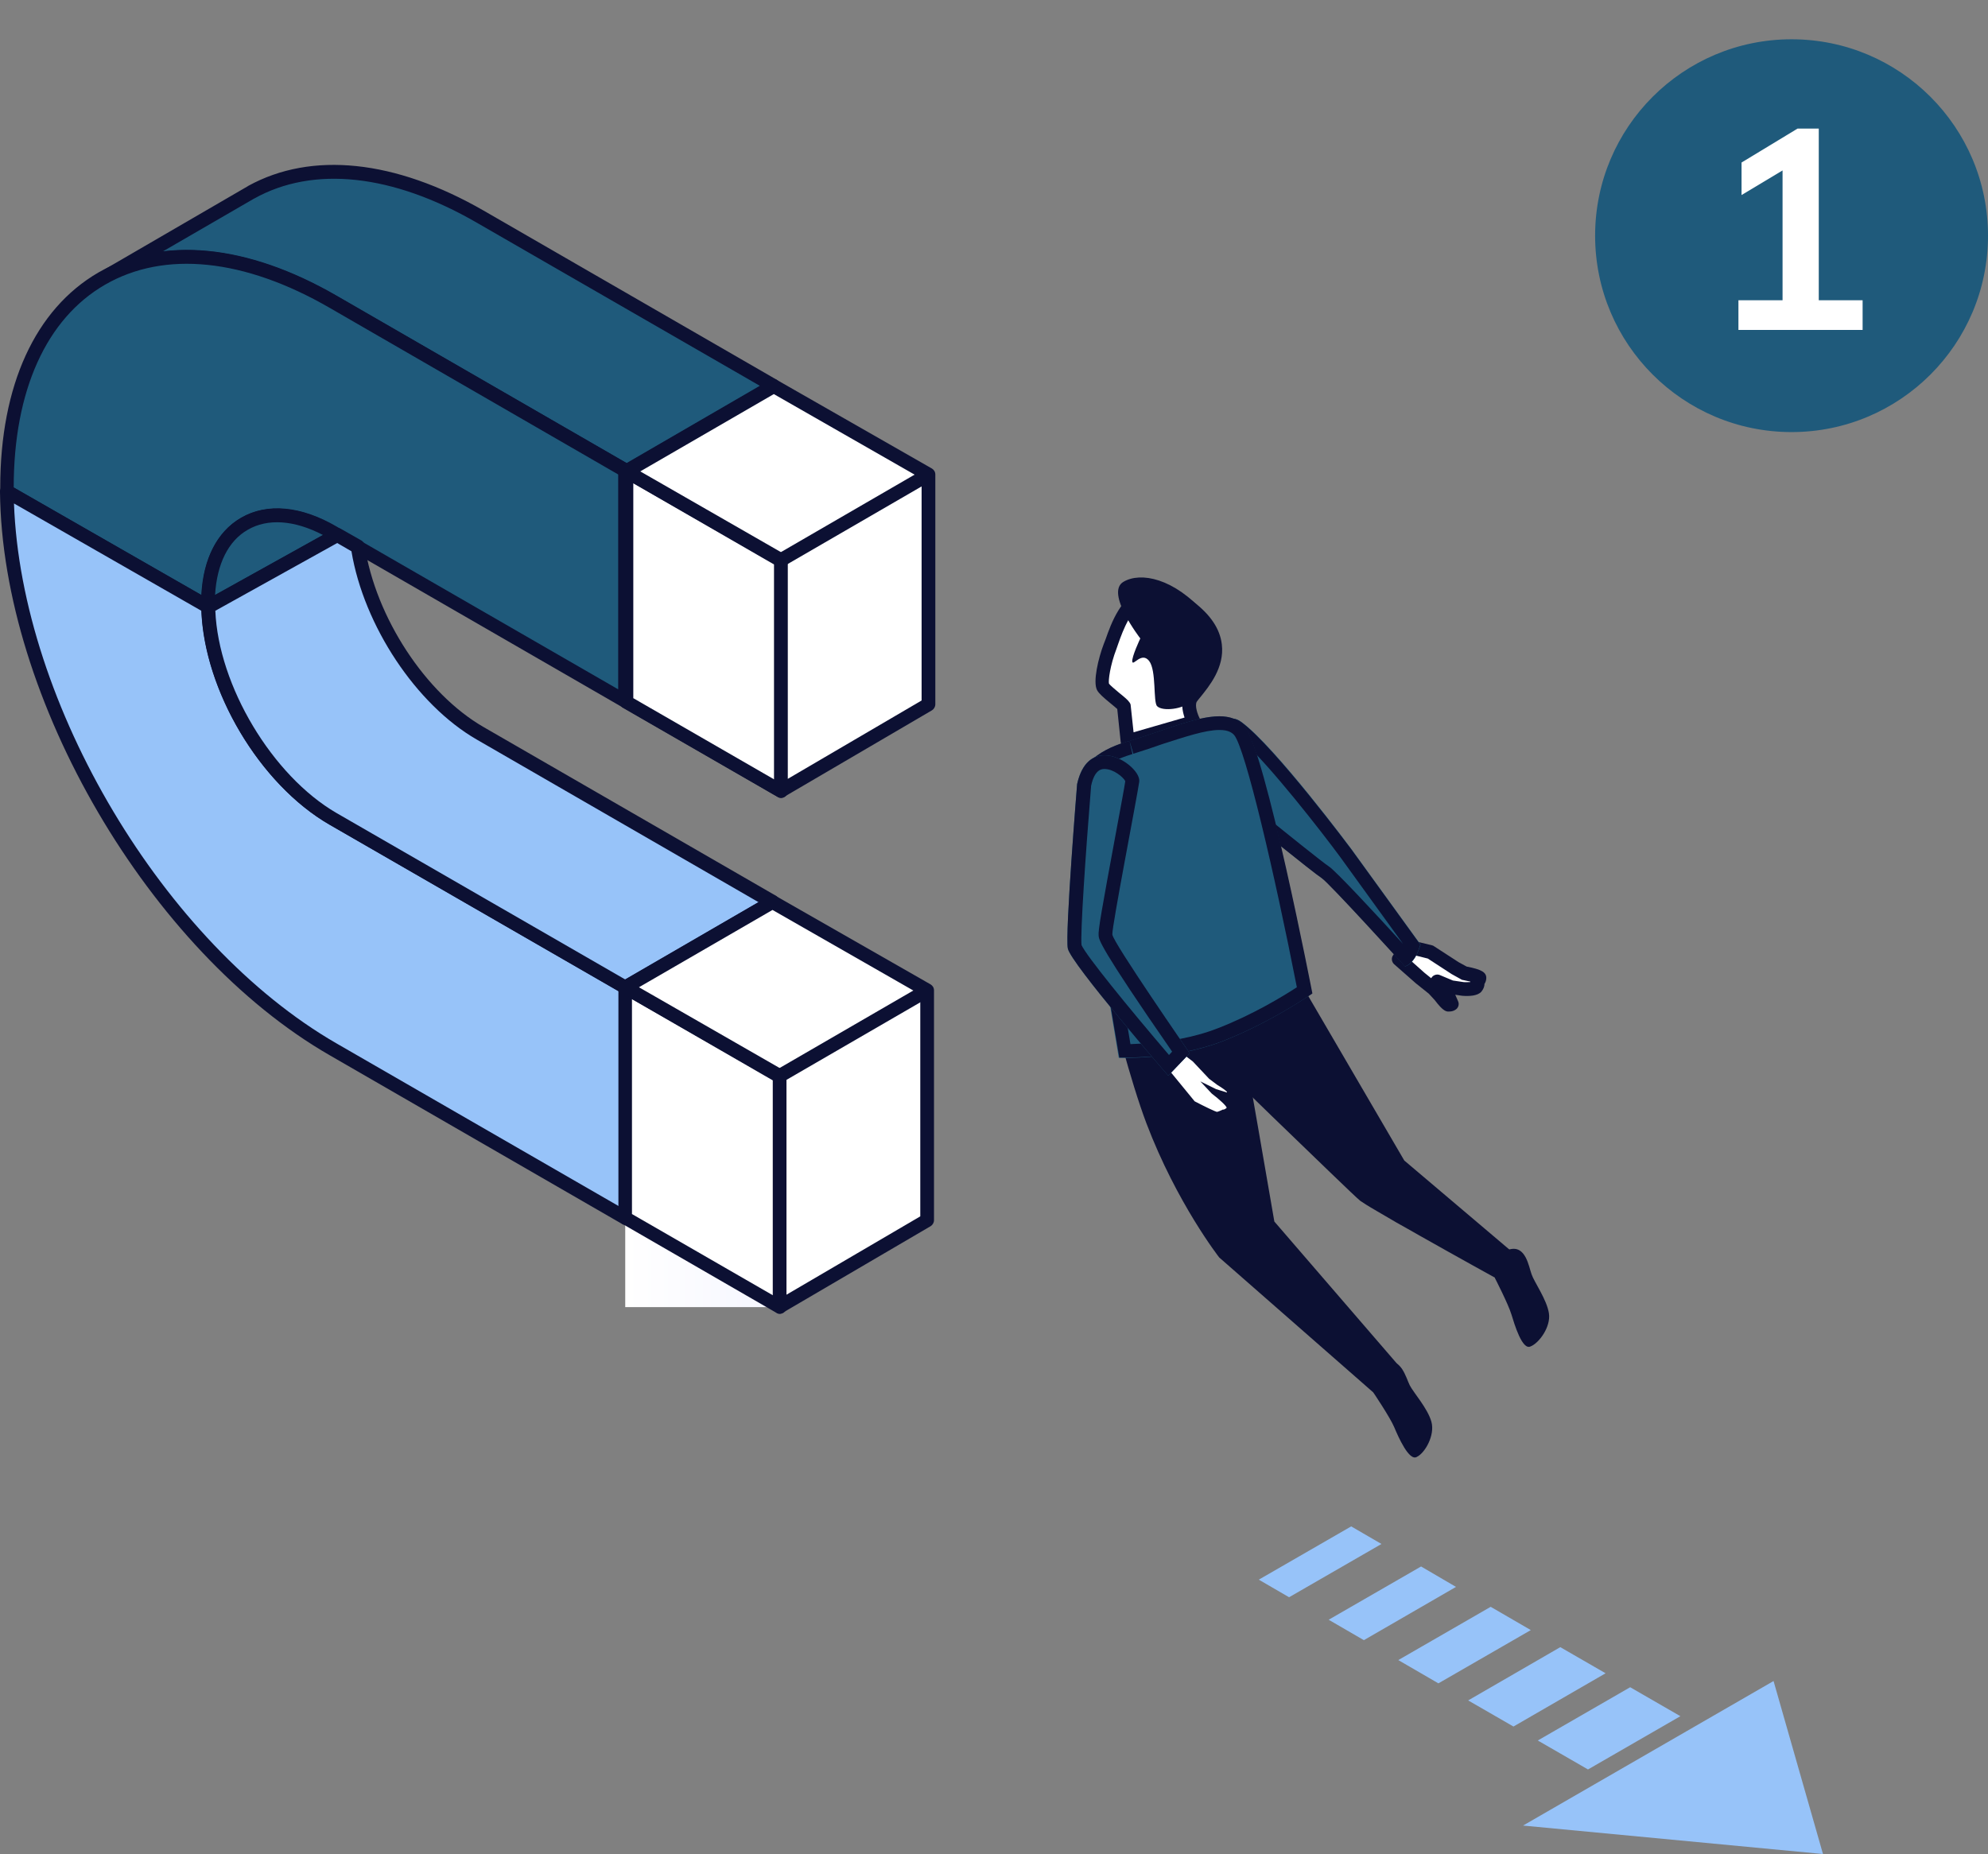<svg width="253" height="236" viewBox="0 0 253 236" fill="none" xmlns="http://www.w3.org/2000/svg">
<rect x="0" y="0" width="253" height="236" fill="#808080" stroke="none"/>
<circle cx="228" cy="30" r="25" fill="#1F5A7B"/>
<path d="M237.043 38.22V42H221.239V38.22H226.855V21.696L221.635 24.828V20.688L228.763 16.368H231.463V38.22H237.043Z" fill="white"/>
<path d="M191.095 160.822C191.095 159.967 191.325 159.275 192.083 159.045C194.191 158.452 194.553 161.25 194.915 162.205C195.245 163.192 196.858 165.43 197.122 167.175C197.385 168.919 195.837 170.993 194.783 171.388C193.73 171.915 192.741 168.59 192.346 167.307C191.951 165.99 190.238 162.666 190.238 162.666L191.095 160.822Z" fill="#0C1033"/>
<path d="M142.943 94.926C143.305 96.21 145.775 96.605 148.476 95.848C151.176 95.091 153.087 93.445 152.724 92.162C152.362 90.878 149.892 90.483 147.191 91.24C144.491 92.03 142.58 93.676 142.943 94.926Z" fill="white"/>
<path d="M143.468 94.301C143.798 95.486 145.972 95.914 148.31 95.255C150.648 94.597 152.262 93.116 151.933 91.931C151.604 90.746 149.43 90.318 147.091 90.977C144.753 91.602 143.139 93.116 143.468 94.301Z" fill="#FFD4C0"/>
<path d="M143.009 89.857L143.471 94.268L151.935 91.898C151.935 91.898 150.881 90.022 151.474 88.87C152.067 87.718 158.325 82.583 151.276 77.251C144.228 71.919 142.12 79.983 141.231 82.254C140.342 84.525 140.045 86.895 140.342 87.422C140.638 87.948 142.647 89.397 143.009 89.857Z" fill="white"/>
<path d="M143.471 95.157C143.306 95.157 143.142 95.091 142.977 94.992C142.779 94.86 142.615 94.63 142.615 94.367L142.187 90.252C141.989 90.055 141.594 89.759 141.33 89.528C140.408 88.771 139.848 88.278 139.618 87.85C139.058 86.796 139.782 83.768 140.474 81.958L140.705 81.365C141.396 79.39 142.714 75.704 145.711 74.815C147.522 74.289 149.597 74.881 151.87 76.593C154.044 78.238 155.262 80.049 155.493 82.024C155.855 84.986 153.846 87.389 152.792 88.705C152.561 88.969 152.397 89.199 152.298 89.331C152.034 89.824 152.397 90.944 152.726 91.536C152.858 91.766 152.858 92.063 152.759 92.293C152.66 92.523 152.463 92.721 152.199 92.787L143.735 95.157C143.636 95.157 143.537 95.157 143.471 95.157ZM150.75 91.338C150.486 90.549 150.256 89.397 150.717 88.475C150.849 88.212 151.079 87.948 151.409 87.553C152.364 86.368 153.978 84.426 153.714 82.188C153.549 80.74 152.561 79.292 150.783 77.942C148.971 76.593 147.423 76.066 146.172 76.461C144.031 77.119 142.911 80.246 142.318 81.925L142.088 82.583C141.264 84.723 141.034 86.665 141.133 87.027C141.264 87.224 142.022 87.85 142.45 88.212C143.142 88.771 143.537 89.1 143.735 89.397C143.833 89.528 143.899 89.66 143.899 89.824L144.262 93.215L150.75 91.338Z" fill="#0C1033"/>
<path d="M142.978 74.058C140.607 75.441 145.119 81.267 145.119 81.267C145.119 81.267 143.999 83.637 144.098 84.229C144.197 84.822 145.283 82.912 146.239 84.13C147.194 85.348 146.733 89.364 147.26 89.891C147.984 90.615 150.685 90.22 151.377 89.364C151.936 88.673 157.47 82.682 153.419 78.14C149.4 73.565 145.152 72.775 142.978 74.058Z" fill="#0C1033"/>
<path d="M178.02 122.081L180.786 124.517L182.4 125.801L183.256 126.722C183.256 126.722 184.146 127.907 184.409 127.907C184.673 127.907 184.804 127.841 184.804 127.841L184.113 126.261L182.96 124.945L184.706 125.702L186.221 125.932C186.221 125.932 187.571 126.031 187.9 125.669C188.23 125.307 187.999 125.076 187.999 125.076C187.999 125.076 188.296 124.813 188.296 124.55C188.296 124.254 186.385 123.924 186.385 123.924L185.265 123.332L182.137 121.258L179.172 120.534L178.02 122.081Z" fill="white"/>
<path d="M184.377 128.763C184.08 128.763 183.685 128.763 182.598 127.315L181.841 126.492L180.194 125.175L177.427 122.74C177.098 122.443 177.032 121.95 177.295 121.588L178.382 119.975C178.58 119.679 178.975 119.547 179.304 119.613L182.269 120.337C182.368 120.37 182.466 120.403 182.532 120.469L185.628 122.476L186.649 123.036C188.527 123.398 189.152 123.76 189.152 124.484C189.152 124.78 189.054 125.044 188.922 125.241C188.922 125.57 188.79 125.9 188.527 126.229C188.033 126.788 186.946 126.821 186.089 126.755L185.2 126.624L185.562 127.447C185.76 127.874 185.562 128.368 185.167 128.566C185.068 128.631 184.805 128.763 184.377 128.763ZM187.11 125.044C187.11 125.011 187.11 124.978 187.11 124.945C186.847 124.879 186.485 124.813 186.188 124.748C186.089 124.748 186.023 124.715 185.925 124.649L184.739 123.99L181.709 122.016L179.469 121.456L179.14 121.917L181.281 123.826L182.137 124.517C182.17 124.484 182.17 124.451 182.203 124.418C182.433 124.089 182.895 123.958 183.257 124.122L184.904 124.813L186.254 125.011C186.517 125.044 186.814 125.011 187.011 125.011H187.11V125.044Z" fill="#0C1033"/>
<path d="M165.572 125.208L178.713 147.722L192.151 159.11L190.603 162.83C190.603 162.83 185.465 159.999 180.755 157.333C179.701 156.74 178.68 156.148 177.725 155.621C176.77 155.062 175.913 154.568 175.189 154.14C174.102 153.515 173.344 153.021 173.114 152.857C172.521 152.396 167.284 147.294 161.85 142.06C155.724 136.103 149.367 129.915 149.367 129.915L165.572 125.208Z" fill="#0C1033"/>
<path d="M175.485 175.37C175.386 174.515 175.518 173.79 176.242 173.494C178.284 172.638 178.943 175.403 179.404 176.325C179.865 177.247 181.709 179.287 182.171 180.999C182.632 182.71 181.347 184.949 180.326 185.442C179.338 186.068 177.955 182.908 177.428 181.657C176.901 180.406 174.793 177.279 174.793 177.279L175.485 175.37Z" fill="#0C1033"/>
<path d="M147.588 125.044L154.471 121.39C154.471 121.39 156.184 121.588 157.271 127.446C158.358 133.305 162.178 155.49 162.178 155.49L178.448 174.35C178.448 174.35 177.427 175.634 176.604 176.325C176.505 176.424 176.406 176.49 176.308 176.555C176.242 176.588 176.176 176.654 176.11 176.687C176.044 176.753 175.945 176.786 175.879 176.852C175.781 176.918 175.682 176.983 175.583 177.049C175.517 177.082 175.451 177.115 175.385 177.148C175.287 177.214 175.221 177.247 175.155 177.28C175.122 177.313 175.089 177.313 175.056 177.313C174.99 177.345 174.924 177.378 174.924 177.378L155.163 160.065C155.163 160.065 149.761 153.153 145.908 143.015C143.8 137.453 141.527 128.269 141.527 128.269L147.588 125.044Z" fill="#0C1033"/>
<path d="M149.595 133.207L151.934 134.984L154.042 137.222L155.063 137.979C155.063 137.979 156.314 138.736 156.347 139C156.38 139.23 156.314 139.395 156.314 139.395L154.668 138.868L153.712 138.407L154.338 139.065C154.338 139.065 156.611 140.777 156.281 141.139C155.952 141.501 155.656 141.534 155.656 141.534C155.656 141.534 155.162 141.764 154.898 141.797C154.602 141.83 151.901 140.415 151.901 140.415L149.859 137.946L147.883 135.543L149.595 133.207Z" fill="white"/>
<path d="M154.931 141.994C154.602 141.994 153.054 141.237 151.835 140.579L147.652 135.51L149.563 132.877L152.132 134.819L154.207 137.024L155.195 137.781C156.545 138.604 156.578 138.867 156.578 138.966C156.611 139.262 156.545 139.427 156.545 139.46L156.479 139.657L154.832 139.131C155.458 139.625 156.545 140.546 156.578 141.007C156.578 141.139 156.545 141.237 156.479 141.27C156.183 141.599 155.853 141.698 155.755 141.731C155.623 141.764 155.228 141.961 154.931 141.994ZM156.117 141.007C156.051 140.744 155.195 139.954 154.207 139.197L152.757 137.65L154.766 138.637L156.15 139.065C156.15 139.032 156.15 139.032 156.15 138.999C156.084 138.867 155.491 138.44 154.931 138.11L153.877 137.32L151.802 135.115L149.628 133.469L148.179 135.477L152.033 140.184C153.284 140.842 154.668 141.501 154.865 141.534C155.063 141.501 155.425 141.336 155.557 141.27L155.623 141.237C155.656 141.27 155.886 141.237 156.117 141.007Z" fill="#0C1033"/>
<path d="M156.707 97.626C155.95 93.906 155.653 90.22 158.025 91.931C162.339 95.091 171.99 108.093 171.99 108.093L180.783 120.238C180.783 120.238 180.454 121.456 179.861 122.213C179.235 123.003 178.807 123.003 178.807 123.003C178.807 123.003 169.19 112.404 168.235 111.779C167.115 111.055 158.321 103.912 158.321 103.912C158.321 103.912 157.333 100.753 156.707 97.626Z" fill="#1F5A7B"/>
<path d="M157.963 94.137C161.652 97.461 168.173 105.854 170.577 109.113L178.548 120.139C174.892 116.124 169.985 110.857 169.128 110.298C168.404 109.837 163.2 105.657 159.807 102.892C159.511 101.905 158.885 99.568 158.424 97.296C158.128 95.848 157.996 94.861 157.963 94.137ZM157.008 91.503C155.789 91.503 156.086 94.564 156.711 97.626C157.337 100.753 158.292 103.912 158.292 103.912C158.292 103.912 167.086 111.055 168.206 111.779C169.161 112.404 178.778 123.003 178.778 123.003C178.778 123.003 179.207 123.003 179.832 122.213C180.458 121.456 180.755 120.238 180.755 120.238L171.961 108.093C171.961 108.093 162.278 95.124 157.996 91.931C157.601 91.635 157.271 91.503 157.008 91.503Z" fill="#0C1033"/>
<path d="M139.713 118.395C139.615 117.868 139.549 117.341 139.45 116.848C139.417 116.617 139.384 116.354 139.318 116.124C138.264 109.639 137.276 103.484 137.078 101.608C136.519 96.44 142.085 94.828 143.699 94.334H143.731C150.022 92.425 155.786 89.495 158.355 92.458C160.957 95.42 166.951 126.492 166.951 126.492C166.951 126.492 161.846 130.079 155.654 132.515C152.361 133.799 148.935 134.325 146.366 134.523C143.995 134.72 142.381 134.655 142.381 134.655C142.381 134.655 141.195 127.545 139.911 119.843C139.911 119.81 139.911 119.744 139.878 119.678C139.845 119.25 139.779 118.823 139.713 118.395Z" fill="#1F5A7B"/>
<path d="M155.196 92.919C156.348 92.919 156.809 93.281 157.073 93.577C158.489 95.322 162.178 111.055 165.043 125.669C163.331 126.788 159.444 129.158 155.031 130.87C151.869 132.12 148.51 132.581 146.237 132.779C145.315 132.845 144.491 132.877 143.866 132.91C143.438 130.442 142.581 125.142 141.659 119.547L139.913 119.679L141.626 119.382L141.428 118.099L141.198 116.749L141.165 116.519L141.066 116.025L141.033 115.795C139.749 107.928 138.991 102.925 138.794 101.378C138.53 98.844 140.144 97.198 144.129 95.98L143.734 94.268L144.228 95.947C145.512 95.552 146.764 95.124 147.983 94.696C150.782 93.808 153.351 92.919 155.196 92.919ZM155.196 91.174C152.231 91.174 148.114 92.985 143.767 94.301H143.734C142.087 94.795 136.554 96.408 137.114 101.575C137.311 103.452 138.3 109.607 139.353 116.091C139.386 116.321 139.419 116.585 139.485 116.815C139.584 117.342 139.65 117.868 139.749 118.362C139.815 118.79 139.88 119.218 139.946 119.646C139.946 119.712 139.946 119.744 139.979 119.81C141.231 127.512 142.449 134.622 142.449 134.622C142.449 134.622 142.746 134.622 143.306 134.622C143.997 134.622 145.117 134.589 146.435 134.49C149.004 134.293 152.429 133.766 155.723 132.482C161.915 130.047 167.02 126.459 167.02 126.459C167.02 126.459 160.992 95.387 158.39 92.425C157.6 91.536 156.48 91.174 155.196 91.174Z" fill="#0C1033"/>
<path d="M137.08 99.798C137.08 99.798 135.532 118.855 135.895 120.731C136.257 122.608 148.674 136.926 148.674 136.926L151.408 134.062C151.408 134.062 141.626 119.942 141.56 118.954C141.494 117.967 144.689 101.575 144.985 99.501C145.249 97.461 138.563 92.951 137.08 99.798Z" fill="#1F5A7B"/>
<path d="M140.572 97.888C141.724 97.888 142.976 98.942 143.207 99.436C143.075 100.357 142.548 103.122 142.021 105.986C140.176 115.959 139.748 118.394 139.814 119.086C139.847 119.612 139.913 120.501 149.168 133.864L148.773 134.292C143.569 128.203 138.266 121.686 137.64 120.304C137.476 118.822 138.134 108.948 138.859 100.028C139.32 97.888 140.242 97.888 140.572 97.888ZM140.572 96.144C139.09 96.144 137.706 97.066 137.08 99.798C137.08 99.798 135.532 118.855 135.895 120.731C136.257 122.608 148.674 136.926 148.674 136.926L151.408 134.062C151.408 134.062 141.626 119.941 141.56 118.954C141.494 117.967 144.689 101.575 144.985 99.501C145.15 98.284 142.778 96.144 140.572 96.144Z" fill="#0C1033"/>
<path d="M198.569 209.668L186.844 216.449L192.608 219.773L204.333 212.993L198.569 209.668ZM202.094 225.237L213.852 218.456L207.462 214.77L195.704 221.55L202.094 225.237ZM180.85 199.399L169.092 206.179L173.571 208.779L185.296 201.999L180.85 199.399ZM171.957 194.297L160.199 201.077L164.053 203.316L175.811 196.535L171.957 194.297ZM189.71 204.533L177.952 211.314L183.057 214.276L194.815 207.496L189.71 204.533ZM225.709 213.98L193.827 232.379L231.999 236L225.709 213.98Z" fill="#97C3F9"/>
<path d="M31.91 24.489C39.42 20.309 49.729 21 61.092 27.583L98.441 49.142L79.733 60.004L42.351 38.412C31.351 32.06 21.338 31.204 13.895 34.956L31.91 24.489Z" fill="#1F5A7B"/>
<path d="M79.737 60.86C79.572 60.86 79.44 60.827 79.309 60.728L41.926 39.169C31.552 33.179 21.737 31.961 14.293 35.746C13.865 35.944 13.371 35.812 13.14 35.384C12.91 34.956 13.075 34.462 13.47 34.199L31.486 23.732C31.519 23.699 31.552 23.699 31.585 23.666C39.654 19.223 50.292 20.342 61.523 26.793L98.873 48.352C99.136 48.517 99.301 48.78 99.301 49.109C99.301 49.406 99.136 49.702 98.873 49.867L80.165 60.728C80.033 60.794 79.868 60.86 79.737 60.86ZM60.667 28.34C49.963 22.152 39.884 21.066 32.342 25.279C32.309 25.279 32.276 25.312 32.276 25.312L20.683 32.027C27.303 31.204 34.944 33.113 42.816 37.655L79.737 58.951L96.699 49.109L60.667 28.34Z" fill="#0C1033"/>
<path d="M79.734 59.972L99.232 71.229L79.734 59.972Z" fill="#1F5A7B"/>
<path d="M99.233 72.084C99.53 72.084 99.826 71.919 99.991 71.656C100.057 71.524 100.123 71.36 100.123 71.228C100.123 70.932 99.958 70.636 99.694 70.471L80.196 59.214C79.768 58.984 79.241 59.115 79.011 59.543C78.945 59.675 78.879 59.84 78.879 59.971C78.879 60.267 79.044 60.564 79.307 60.728L98.805 71.985C98.937 72.051 99.069 72.084 99.233 72.084Z" fill="#0C1033"/>
<path d="M42.353 38.413L79.702 59.972L79.537 60.071V89.233L42.353 67.773C33.592 62.704 26.478 66.785 26.478 76.824C26.478 76.956 26.478 77.088 26.478 77.219L0.887 62.539C0.887 62.375 0.887 62.21 0.887 62.045C0.887 35.779 19.462 25.181 42.353 38.413Z" fill="#1F5A7B"/>
<path d="M79.571 90.121C79.407 90.121 79.275 90.088 79.143 89.99L41.959 68.529C37.973 66.225 34.285 65.83 31.584 67.41C28.883 68.957 27.401 72.314 27.401 76.824V77.021C27.401 77.021 27.401 77.186 27.401 77.219C27.401 77.548 27.236 77.811 26.973 77.976C26.709 78.14 26.38 78.14 26.084 77.976L0.459 63.296C0.196 63.131 0.031 62.868 0.031 62.539V62.045C0.031 49.076 4.478 39.367 12.514 34.693C20.649 30.019 31.419 31.039 42.815 37.622L80.164 59.181C80.428 59.346 80.592 59.609 80.592 59.938C80.592 60.136 80.526 60.3 80.428 60.465V89.233C80.428 89.562 80.263 89.825 79.999 89.99C79.868 90.088 79.703 90.121 79.571 90.121ZM41.926 39.169C31.09 32.915 20.945 31.862 13.37 36.24C5.894 40.551 1.744 49.735 1.744 62.045L25.622 75.737C25.853 71.129 27.631 67.673 30.662 65.929C33.955 64.02 38.27 64.415 42.782 67.048L78.682 87.751V60.399L41.926 39.169Z" fill="#0C1033"/>
<path d="M79.735 59.972L99.233 71.229V78.964V100.589L79.57 89.233V60.07L79.735 59.972Z" fill="#1F5A7B"/>
<path d="M99.234 101.477C99.069 101.477 98.937 101.444 98.806 101.345L79.143 89.99C78.879 89.825 78.715 89.562 78.715 89.233V60.07C78.715 59.741 78.879 59.478 79.143 59.313L79.308 59.214C79.571 59.05 79.9 59.05 80.197 59.214L99.695 70.471C99.959 70.636 100.123 70.899 100.123 71.228V100.588C100.123 100.917 99.959 101.181 99.695 101.345C99.53 101.411 99.366 101.477 99.234 101.477ZM80.427 61.387V88.739L98.345 99.074V71.722L80.427 61.387Z" fill="#0C1033"/>
<path d="M26.482 77.219C26.646 87.192 33.695 99.206 42.357 104.209L79.574 125.67V155.03L42.357 133.569C19.598 120.436 1.121 88.739 0.891 62.539L26.482 77.219Z" fill="#97C3F9"/>
<path d="M79.573 155.918C79.408 155.918 79.277 155.886 79.145 155.787L41.96 134.326C19.037 121.127 0.231 88.937 0 62.572C0 62.243 0.165 61.979 0.428 61.815C0.692 61.65 1.021 61.65 1.317 61.815L26.942 76.495C27.205 76.659 27.37 76.923 27.37 77.252C27.534 86.896 34.451 98.68 42.817 103.485L80.034 124.946C80.298 125.11 80.462 125.406 80.462 125.703C80.462 125.736 80.462 125.768 80.462 125.801V155.063C80.462 155.392 80.298 155.655 80.034 155.82C79.869 155.886 79.705 155.918 79.573 155.918ZM41.927 104.966C33.1 99.864 26.019 88.015 25.624 77.746L1.779 64.086C2.701 89.595 20.848 120.14 42.817 132.812L78.717 153.516V126.163L41.927 104.966Z" fill="#0C1033"/>
<path d="M99.233 125.669H79.57V166.385H99.233V125.669Z" fill="url(#paint0_linear)"/>
<path d="M79.57 125.669L99.233 137.025V166.385L79.57 155.03V125.669Z" fill="white"/>
<path d="M99.234 167.241C99.069 167.241 98.937 167.208 98.806 167.109L79.143 155.754C78.879 155.589 78.715 155.326 78.715 154.997V125.67C78.715 125.373 78.879 125.077 79.143 124.912C79.406 124.748 79.736 124.748 80.032 124.912L99.695 136.235C99.959 136.4 100.123 136.663 100.123 136.992V166.352C100.123 166.681 99.959 166.945 99.695 167.109C99.53 167.208 99.366 167.241 99.234 167.241ZM80.427 127.184V154.536L98.345 164.871V137.519L80.427 127.184Z" fill="#0C1033"/>
<path d="M26.48 77.219C26.48 77.087 26.48 76.956 26.48 76.824C26.48 66.785 33.595 62.736 42.355 67.772L42.915 68.101L26.48 77.219Z" fill="#1F5A7B"/>
<path d="M26.58 78.042C26.416 78.042 26.284 78.009 26.152 77.943C25.823 77.811 25.625 77.416 25.625 77.087V76.824C25.625 71.656 27.436 67.772 30.697 65.896C33.991 63.987 38.305 64.382 42.818 67.015L43.377 67.344C43.641 67.509 43.806 67.805 43.806 68.101C43.806 68.431 43.641 68.694 43.344 68.859L27.008 77.943C26.877 78.009 26.745 78.042 26.58 78.042ZM41.105 68.101C37.449 66.192 34.057 65.962 31.52 67.443C29.05 68.859 27.601 71.788 27.371 75.738L41.105 68.101Z" fill="#0C1033"/>
<path d="M26.512 77.219L42.914 68.101L45.516 69.582C46.932 78.798 53.387 88.903 61.094 93.347L98.279 114.807L79.571 125.669L42.354 104.209C33.725 99.206 26.676 87.192 26.512 77.219Z" fill="#97C3F9"/>
<path d="M79.574 126.558C79.409 126.558 79.278 126.526 79.146 126.427L41.928 104.966C32.97 99.799 25.823 87.62 25.625 77.252C25.625 76.989 25.724 76.758 25.921 76.594L25.954 76.561C26.02 76.528 26.053 76.462 26.119 76.429L42.521 67.312C42.785 67.147 43.114 67.18 43.377 67.312L45.979 68.793C46.21 68.924 46.375 69.155 46.407 69.418C47.791 78.569 54.18 88.311 61.558 92.557L98.743 114.018C99.006 114.182 99.171 114.446 99.171 114.775C99.171 115.071 99.006 115.367 98.743 115.532L80.035 126.394C79.87 126.526 79.739 126.558 79.574 126.558ZM60.669 94.137C52.962 89.694 46.309 79.655 44.728 70.175L42.916 69.122L27.404 77.746C27.799 87.291 34.649 98.745 42.818 103.485L79.574 124.682L96.536 114.841L60.669 94.137Z" fill="#0C1033"/>
<path d="M99.233 166.319L117.973 155.359V126.097L98.278 114.84L79.57 125.669L99.233 136.959V166.319Z" fill="white"/>
<path d="M99.234 167.208C99.069 167.208 98.937 167.175 98.806 167.076C98.542 166.911 98.377 166.648 98.377 166.319V137.453L79.143 126.426C78.879 126.262 78.715 125.998 78.715 125.669C78.715 125.34 78.879 125.077 79.143 124.912L97.883 114.05C98.147 113.886 98.476 113.886 98.74 114.05L118.435 125.307C118.699 125.472 118.864 125.735 118.864 126.064V155.325C118.864 155.622 118.699 155.918 118.435 156.082L99.662 167.076C99.53 167.175 99.366 167.208 99.234 167.208ZM117.118 126.591L98.312 115.828L81.317 125.669L99.662 136.202C99.925 136.366 100.09 136.663 100.09 136.959V164.805L117.118 154.832V126.591Z" fill="#0C1033"/>
<path d="M117.53 125.333L98.781 136.199L99.657 137.708L118.405 126.842L117.53 125.333Z" fill="#0C1033"/>
<path d="M79.738 60.004L99.401 71.327V100.72L79.738 89.365V60.004Z" fill="white"/>
<path d="M99.402 101.576C99.237 101.576 99.105 101.543 98.974 101.444L79.311 90.121C79.047 89.957 78.883 89.693 78.883 89.364V60.004C78.883 59.708 79.047 59.411 79.311 59.247C79.575 59.082 79.904 59.082 80.2 59.247L99.863 70.57C100.126 70.734 100.291 70.998 100.291 71.327V100.687C100.291 101.016 100.126 101.279 99.863 101.444C99.698 101.543 99.534 101.576 99.402 101.576ZM80.596 61.518V88.87L98.513 99.206V71.853L80.596 61.518Z" fill="#0C1033"/>
<path d="M99.401 100.654L118.141 89.694V60.432L98.446 49.175L79.738 60.004L99.401 71.294V100.654Z" fill="white"/>
<path d="M99.402 101.543C99.237 101.543 99.105 101.51 98.974 101.411C98.71 101.246 98.546 100.95 98.546 100.654V71.788L79.311 60.761C79.047 60.597 78.883 60.333 78.883 60.004C78.883 59.675 79.047 59.412 79.311 59.247L98.052 48.385C98.315 48.221 98.644 48.221 98.908 48.385L118.603 59.642C118.867 59.807 119.032 60.07 119.032 60.399V89.66C119.032 89.957 118.867 90.253 118.603 90.418L99.83 101.411C99.698 101.51 99.534 101.543 99.402 101.543ZM117.286 60.926L98.48 50.163L81.485 60.004L99.83 70.537C100.093 70.701 100.258 70.998 100.258 71.294V99.14L117.286 89.167V60.926Z" fill="#0C1033"/>
<path d="M117.684 59.671L98.938 70.537L99.813 72.046L118.559 61.18L117.684 59.671Z" fill="#0C1033"/>
<defs>
<linearGradient id="paint0_linear" x1="177.126" y1="146.024" x2="79.555" y2="146.024" gradientUnits="userSpaceOnUse">
<stop stop-color="#BBC4DA"/>
<stop offset="0.262" stop-color="#D4DAF0"/>
<stop offset="0.414" stop-color="#E5E9FF"/>
<stop offset="0.797" stop-color="#F5F6FF"/>
<stop offset="1" stop-color="white"/>
</linearGradient>
</defs>
</svg>
